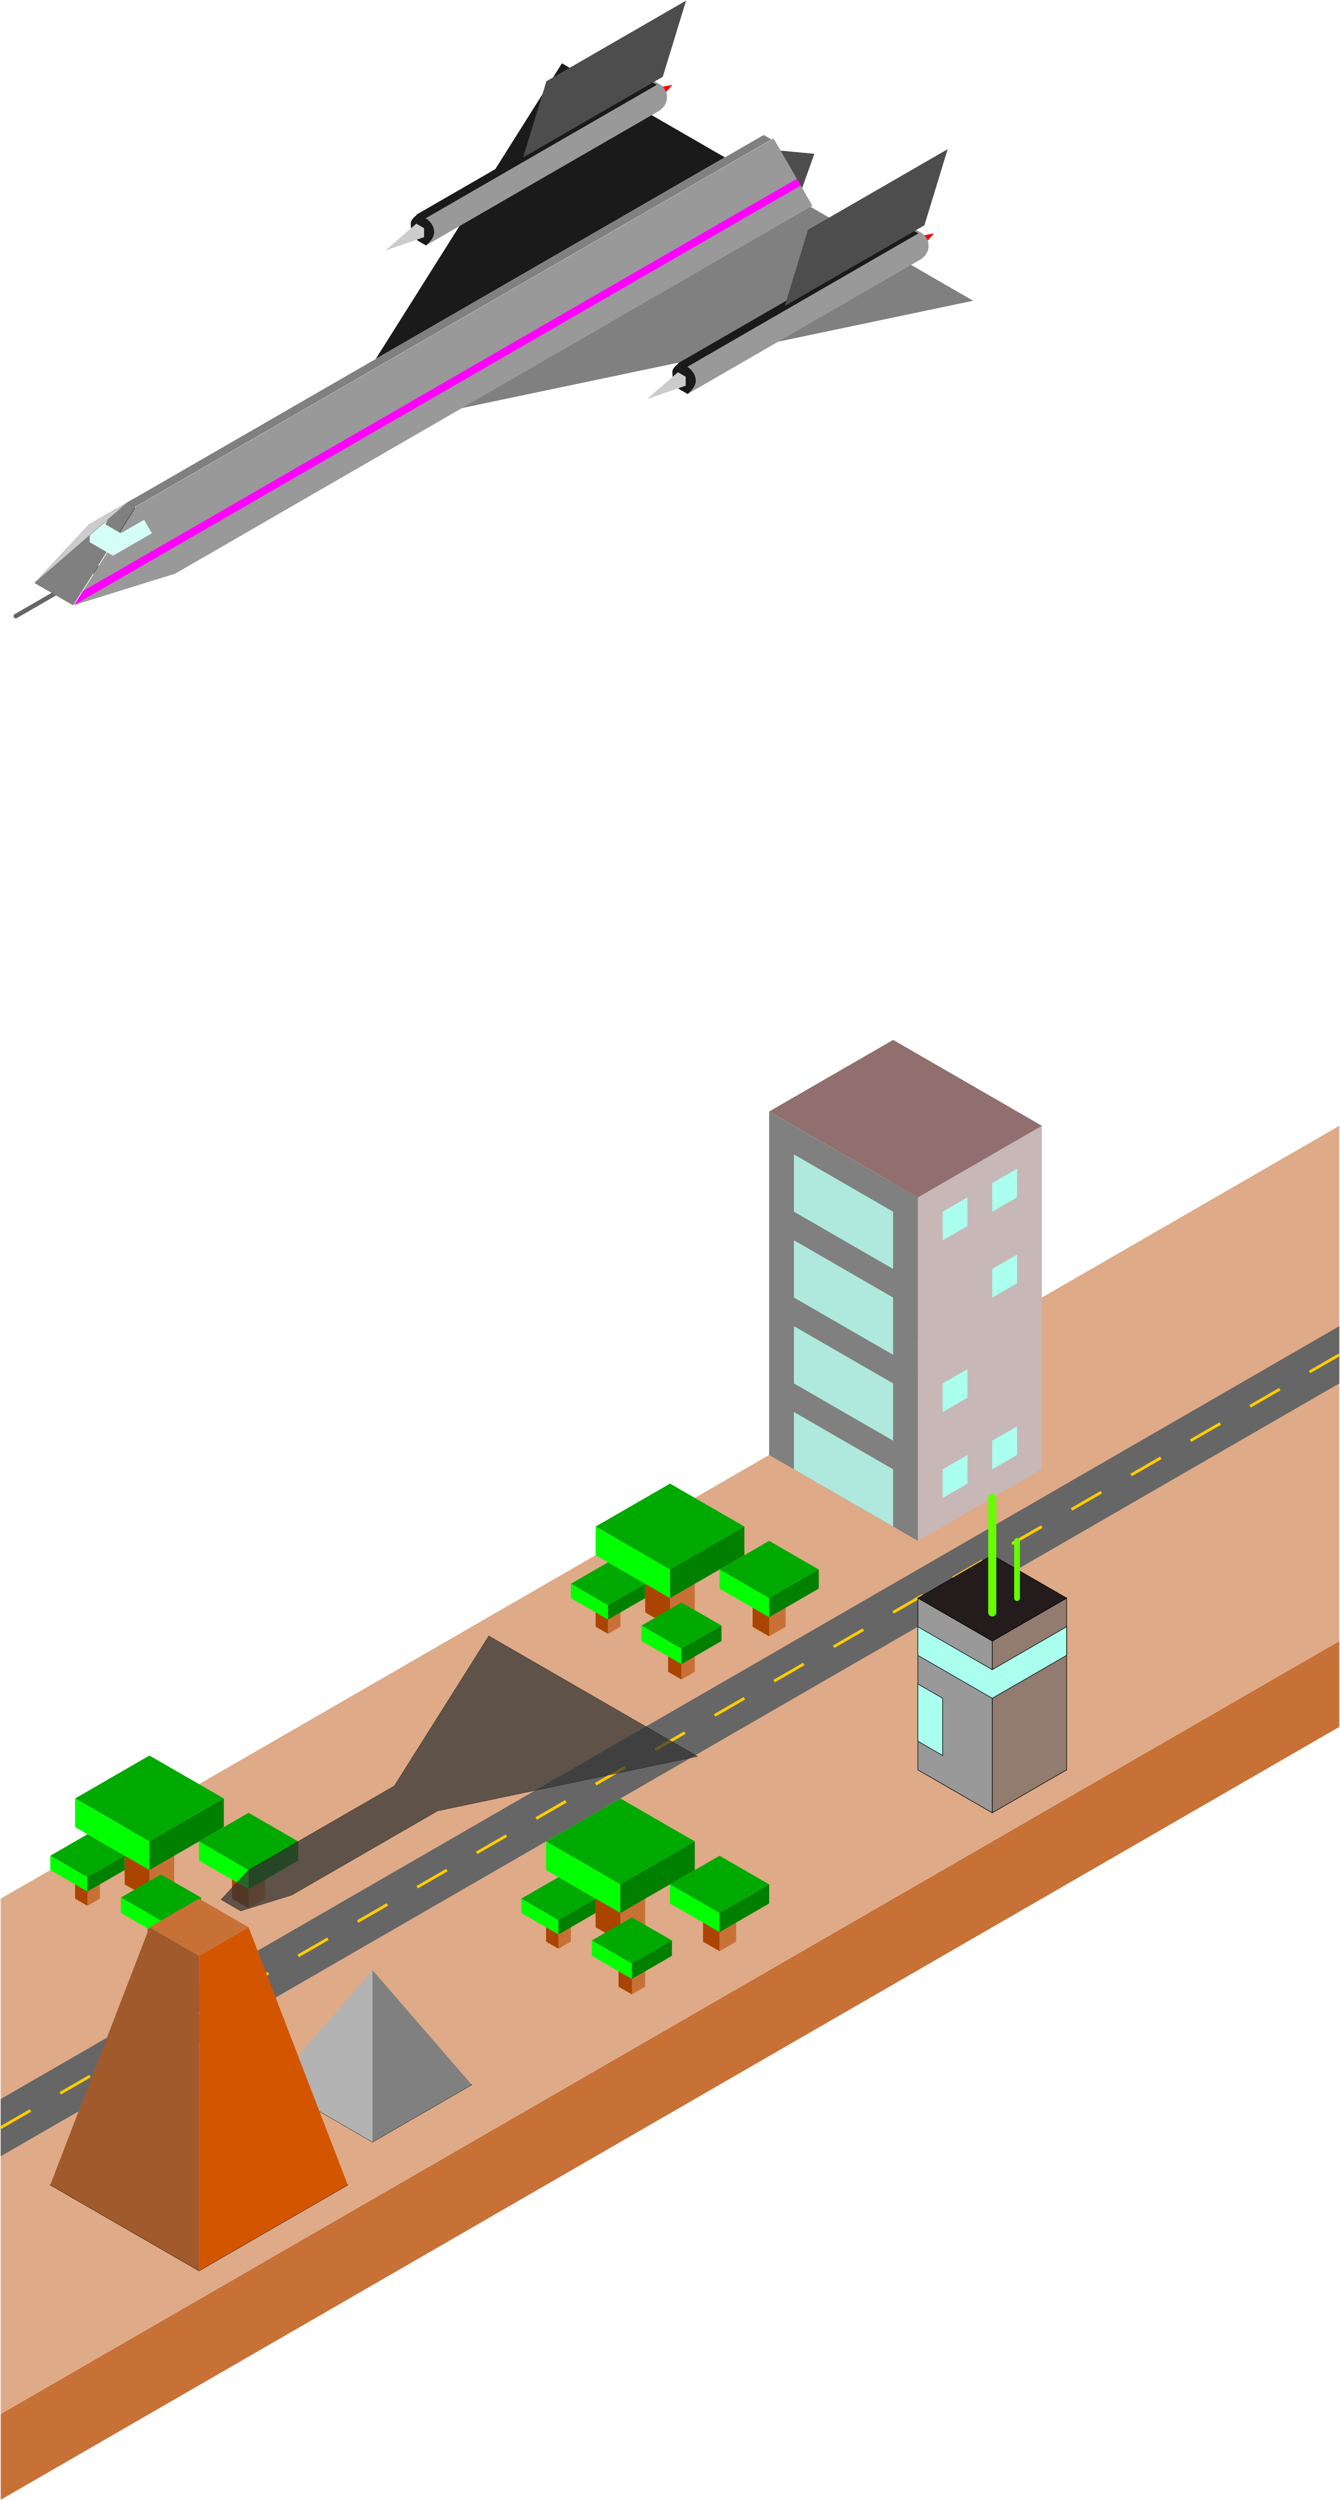 <svg xmlns="http://www.w3.org/2000/svg" xmlns:svg="http://www.w3.org/2000/svg" id="svg8" version="1.1" viewBox="0 0 619.328 1155.311"><defs id="defs2"><filter style="color-interpolation-filters:sRGB" id="filter5141"><feGaussianBlur id="feGaussianBlur5139" result="fbSourceGraphic" stdDeviation="2.5 2"/><feColorMatrix id="feColorMatrix5167" in="fbSourceGraphic" result="fbSourceGraphicAlpha" values="0 0 0 -1 0 0 0 0 -1 0 0 0 0 -1 0 0 0 0 1 0"/><feGaussianBlur id="feGaussianBlur5169" in="fbSourceGraphic" result="fbSourceGraphic" stdDeviation="10 10"/><feColorMatrix id="feColorMatrix5171" in="fbSourceGraphic" result="fbSourceGraphicAlpha" values="0 0 0 -1 0 0 0 0 -1 0 0 0 0 -1 0 0 0 0 1 0"/><feGaussianBlur id="feGaussianBlur5173" in="fbSourceGraphic" result="blur" stdDeviation="10 10"/></filter></defs><g id="layer1" transform="translate(355.491,798.78)"><path style="fill:#c87137;stroke:none;stroke-width:.265px;stroke-linecap:butt;stroke-linejoin:miter;stroke-opacity:1" id="path4552" d="M -355.161,316.844 263.506,-40.344 V -0.656 L -355.161,356.531"/><path style="fill:#deaa87;stroke:none;stroke-width:.265px;stroke-linecap:butt;stroke-linejoin:miter;stroke-opacity:1" id="path4554" d="m -355.161,78.719 618.667,-357.188 3e-5,238.125 -618.667,357.187 z"/><path style="fill:#666;stroke:none;stroke-width:.265px;stroke-linecap:butt;stroke-linejoin:miter;stroke-opacity:1" id="path4649" d="m 263.506,-185.865 -618.667,357.188 v 26.458 l 618.667,-357.188 v -26.458"/><path style="fill:none;stroke:#fc0;stroke-width:1.323;stroke-linecap:butt;stroke-linejoin:miter;stroke-miterlimit:4;stroke-dasharray:15.875,15.875;stroke-dashoffset:0;stroke-opacity:1" id="path4651" d="M -355.161,184.552 263.506,-172.635"/><path style="fill:#999;stroke:#000;stroke-width:.265px;stroke-linecap:butt;stroke-linejoin:miter;stroke-opacity:1" id="path4659" d="m -332.247,211.01 68.741,39.687 68.741,-39.687 -68.741,-39.688 z"/><path style="fill:#e3dbdb;stroke:#000;stroke-width:.265px;stroke-linecap:butt;stroke-linejoin:miter;stroke-opacity:1" id="path4661" d="m -183.309,191.167 45.827,-26.458 -45.827,-26.458 -45.827,26.458 z"/><g id="g4746" style="stroke:none"><g id="g4684" transform="translate(-45.827,13.229)" style="stroke:none"><path style="fill:#c87137;stroke:none;stroke-width:.265px;stroke-linecap:butt;stroke-linejoin:miter;stroke-opacity:1" id="path4667" d="M -22.914,58.875 V 85.333 L -11.457,78.719 V 52.26 Z"/><path style="fill:#a40;stroke:none;stroke-width:.265px;stroke-linecap:butt;stroke-linejoin:miter;stroke-opacity:1" id="path4669" d="M -34.37,52.26 V 78.719 l 11.457,6.615 V 58.875 l -11.457,-6.615"/><path style="fill:#0a0;stroke:none;stroke-width:.265px;stroke-linecap:butt;stroke-linejoin:miter;stroke-opacity:1" id="path4673" d="m -22.914,19.188 -34.37,19.844 34.37,19.844 34.37,-19.844 z"/><path style="fill:#0f0;stroke:none;stroke-width:.265px;stroke-linecap:butt;stroke-linejoin:miter;stroke-opacity:1" id="path4675" d="m -57.284,39.031 v 13.229 l 34.37,19.844 V 58.875 Z"/><path style="fill:green;stroke:none;stroke-width:.265px;stroke-linecap:butt;stroke-linejoin:miter;stroke-opacity:1" id="path4677" d="m 11.457,39.031 v 13.229 l -34.37,19.844 V 58.875 Z"/></g><g id="g4720" transform="matrix(0.5,0,0,0.5,-85.926,59.203)" style="stroke:none"><path id="path4710" d="M -22.914,58.875 V 85.333 L -11.457,78.719 V 52.26 Z" style="fill:#c87137;stroke:none;stroke-width:.265px;stroke-linecap:butt;stroke-linejoin:miter;stroke-opacity:1"/><path id="path4712" d="M -34.37,52.26 V 78.719 l 11.457,6.615 V 58.875 l -11.457,-6.615" style="fill:#a40;stroke:none;stroke-width:.265px;stroke-linecap:butt;stroke-linejoin:miter;stroke-opacity:1"/><path id="path4714" d="m -22.914,19.188 -34.37,19.844 34.37,19.844 34.37,-19.844 z" style="fill:#0a0;stroke:none;stroke-width:.265px;stroke-linecap:butt;stroke-linejoin:miter;stroke-opacity:1"/><path id="path4716" d="m -57.284,39.031 v 13.229 l 34.37,19.844 V 58.875 Z" style="fill:#0f0;stroke:none;stroke-width:.265px;stroke-linecap:butt;stroke-linejoin:miter;stroke-opacity:1"/><path id="path4718" d="m 11.457,39.031 v 13.229 l -34.37,19.844 V 58.875 Z" style="fill:green;stroke:none;stroke-width:.265px;stroke-linecap:butt;stroke-linejoin:miter;stroke-opacity:1"/></g><g id="g4696" transform="matrix(0.538,0,0,0.538,-51.115,77.037)" style="stroke:none"><path id="path4686" d="M -22.914,58.875 V 85.333 L -11.457,78.719 V 52.26 Z" style="fill:#c87137;stroke:none;stroke-width:.265px;stroke-linecap:butt;stroke-linejoin:miter;stroke-opacity:1"/><path id="path4688" d="M -34.37,52.26 V 78.719 l 11.457,6.615 V 58.875 l -11.457,-6.615" style="fill:#a40;stroke:none;stroke-width:.265px;stroke-linecap:butt;stroke-linejoin:miter;stroke-opacity:1"/><path id="path4690" d="m -22.914,19.188 -34.37,19.844 34.37,19.844 34.37,-19.844 z" style="fill:#0a0;stroke:none;stroke-width:.265px;stroke-linecap:butt;stroke-linejoin:miter;stroke-opacity:1"/><path id="path4692" d="m -57.284,39.031 v 13.229 l 34.37,19.844 V 58.875 Z" style="fill:#0f0;stroke:none;stroke-width:.265px;stroke-linecap:butt;stroke-linejoin:miter;stroke-opacity:1"/><path id="path4694" d="m 11.457,39.031 v 13.229 l -34.37,19.844 V 58.875 Z" style="fill:green;stroke:none;stroke-width:.265px;stroke-linecap:butt;stroke-linejoin:miter;stroke-opacity:1"/></g><g id="g4708" transform="matrix(0.667,0,0,0.667,-7.638,46.083)" style="stroke:none"><path style="fill:#c87137;stroke:none;stroke-width:.265px;stroke-linecap:butt;stroke-linejoin:miter;stroke-opacity:1" id="path4698" d="M -22.914,58.875 V 85.333 L -11.457,78.719 V 52.26 Z"/><path style="fill:#a40;stroke:none;stroke-width:.265px;stroke-linecap:butt;stroke-linejoin:miter;stroke-opacity:1" id="path4700" d="M -34.37,52.26 V 78.719 l 11.457,6.615 V 58.875 l -11.457,-6.615"/><path style="fill:#0a0;stroke:none;stroke-width:.265px;stroke-linecap:butt;stroke-linejoin:miter;stroke-opacity:1" id="path4702" d="m -22.914,19.188 -34.37,19.844 34.37,19.844 34.37,-19.844 z"/><path style="fill:#0f0;stroke:none;stroke-width:.265px;stroke-linecap:butt;stroke-linejoin:miter;stroke-opacity:1" id="path4704" d="m -57.284,39.031 v 13.229 l 34.37,19.844 V 58.875 Z"/><path style="fill:green;stroke:none;stroke-width:.265px;stroke-linecap:butt;stroke-linejoin:miter;stroke-opacity:1" id="path4706" d="m 11.457,39.031 v 13.229 l -34.37,19.844 V 58.875 Z"/></g></g><g id="g4804" transform="translate(-1.6609332e-6,-1.6905835e-6)" style="stroke:none"><path id="path4653" d="m 57.284,-159.406 v -158.75 l 68.741,39.687 v 158.75 L 68.741,-86.646 V -245.396 l 57.284,-33.073" style="fill:#c8b7b7;stroke:none;stroke-width:.265px;stroke-linecap:butt;stroke-linejoin:miter;stroke-opacity:1"/><path id="path4655" d="M 57.284,-318.156 -6.351819e-6,-285.083 68.741,-245.396 l 57.284,-33.073 -68.741,-39.687" style="fill:#916f6f;stroke:none;stroke-width:.265px;stroke-linecap:butt;stroke-linejoin:miter;stroke-opacity:1"/><path id="path4657" d="m -6.351819e-6,-285.083 v 158.75 L 68.741,-86.646 V -245.396 Z" style="fill:gray;stroke:none;stroke-width:.265px;stroke-linecap:butt;stroke-linejoin:miter;stroke-opacity:1"/><path id="path4748" d="m 11.457,-265.24 v 26.458 l 45.827,26.458 v -26.458 l -45.827,-26.458" style="fill:#afe9dd;stroke:none;stroke-width:.265px;stroke-linecap:butt;stroke-linejoin:miter;stroke-opacity:1"/><path style="fill:#afe9dd;stroke:none;stroke-width:.265px;stroke-linecap:butt;stroke-linejoin:miter;stroke-opacity:1" id="path4750" d="m 11.457,-185.865 v 26.458 l 45.827,26.458 v -26.458 l -45.827,-26.458"/><path id="path4752" d="m 11.457,-225.552 v 26.458 l 45.827,26.458 v -26.458 l -45.827,-26.458" style="fill:#afe9dd;stroke:none;stroke-width:.265px;stroke-linecap:butt;stroke-linejoin:miter;stroke-opacity:1"/><path style="fill:#afe9dd;stroke:none;stroke-width:.265px;stroke-linecap:butt;stroke-linejoin:miter;stroke-opacity:1" id="path4754" d="m 11.457,-146.177 v 26.458 l 45.827,26.458 v -26.458 l -45.827,-26.458"/><path id="path4756" d="m 80.198,-238.781 v 13.229 l 11.457,-6.615 v -13.229 z" style="fill:#afe;stroke:none;stroke-width:.265px;stroke-linecap:butt;stroke-linejoin:miter;stroke-opacity:1"/><path style="fill:#afe;stroke:none;stroke-width:.265px;stroke-linecap:butt;stroke-linejoin:miter;stroke-opacity:1" id="path4758" d="m 80.198,-119.719 v 13.229 l 11.457,-6.615 v -13.229 z"/><path id="path4760" d="m 103.111,-252.01 v 13.229 l 11.457,-6.615 v -13.229 z" style="fill:#afe;stroke:none;stroke-width:.265px;stroke-linecap:butt;stroke-linejoin:miter;stroke-opacity:1"/><path style="fill:#afe;stroke:none;stroke-width:.265px;stroke-linecap:butt;stroke-linejoin:miter;stroke-opacity:1" id="path4762" d="m 103.111,-132.948 v 13.229 l 11.457,-6.615 v -13.229 z"/><path id="path4764" d="m 80.198,-159.406 v 13.229 l 11.457,-6.615 v -13.229 z" style="fill:#afe;stroke:none;stroke-width:.265px;stroke-linecap:butt;stroke-linejoin:miter;stroke-opacity:1"/><path style="fill:#afe;stroke:none;stroke-width:.265px;stroke-linecap:butt;stroke-linejoin:miter;stroke-opacity:1" id="path4766" d="m 103.111,-212.323 v 13.229 l 11.457,-6.615 v -13.229 z"/></g><g id="g4784" style="stroke:none"><path id="path4770" d="m -183.309,111.792 -45.827,52.917 45.827,26.458 z" style="fill:#b3b3b3;stroke:none;stroke-width:.265px;stroke-linecap:butt;stroke-linejoin:miter;stroke-opacity:1"/><path id="path4772" d="m -183.309,111.792 45.827,52.917 -45.827,26.458 v -79.375" style="fill:gray;stroke:none;stroke-width:.265px;stroke-linecap:butt;stroke-linejoin:miter;stroke-opacity:1"/></g><g style="stroke:none" id="g4912" transform="translate(-217.679,-19.844)"><g style="stroke:none" id="g4874" transform="translate(-45.827,13.229)"><path id="path4864" d="M -22.914,58.875 V 85.333 L -11.457,78.719 V 52.26 Z" style="fill:#c87137;stroke:none;stroke-width:.265px;stroke-linecap:butt;stroke-linejoin:miter;stroke-opacity:1"/><path id="path4866" d="M -34.37,52.26 V 78.719 l 11.457,6.615 V 58.875 l -11.457,-6.615" style="fill:#a40;stroke:none;stroke-width:.265px;stroke-linecap:butt;stroke-linejoin:miter;stroke-opacity:1"/><path id="path4868" d="m -22.914,19.188 -34.37,19.844 34.37,19.844 34.37,-19.844 z" style="fill:#0a0;stroke:none;stroke-width:.265px;stroke-linecap:butt;stroke-linejoin:miter;stroke-opacity:1"/><path id="path4870" d="m -57.284,39.031 v 13.229 l 34.37,19.844 V 58.875 Z" style="fill:#0f0;stroke:none;stroke-width:.265px;stroke-linecap:butt;stroke-linejoin:miter;stroke-opacity:1"/><path id="path4872" d="m 11.457,39.031 v 13.229 l -34.37,19.844 V 58.875 Z" style="fill:green;stroke:none;stroke-width:.265px;stroke-linecap:butt;stroke-linejoin:miter;stroke-opacity:1"/></g><g style="stroke:none" id="g4886" transform="matrix(0.5,0,0,0.5,-85.926,59.203)"><path style="fill:#c87137;stroke:none;stroke-width:.265px;stroke-linecap:butt;stroke-linejoin:miter;stroke-opacity:1" id="path4876" d="M -22.914,58.875 V 85.333 L -11.457,78.719 V 52.26 Z"/><path style="fill:#a40;stroke:none;stroke-width:.265px;stroke-linecap:butt;stroke-linejoin:miter;stroke-opacity:1" id="path4878" d="M -34.37,52.26 V 78.719 l 11.457,6.615 V 58.875 l -11.457,-6.615"/><path style="fill:#0a0;stroke:none;stroke-width:.265px;stroke-linecap:butt;stroke-linejoin:miter;stroke-opacity:1" id="path4880" d="m -22.914,19.188 -34.37,19.844 34.37,19.844 34.37,-19.844 z"/><path style="fill:#0f0;stroke:none;stroke-width:.265px;stroke-linecap:butt;stroke-linejoin:miter;stroke-opacity:1" id="path4882" d="m -57.284,39.031 v 13.229 l 34.37,19.844 V 58.875 Z"/><path style="fill:green;stroke:none;stroke-width:.265px;stroke-linecap:butt;stroke-linejoin:miter;stroke-opacity:1" id="path4884" d="m 11.457,39.031 v 13.229 l -34.37,19.844 V 58.875 Z"/></g><g style="stroke:none" id="g4898" transform="matrix(0.538,0,0,0.538,-51.115,77.037)"><path style="fill:#c87137;stroke:none;stroke-width:.265px;stroke-linecap:butt;stroke-linejoin:miter;stroke-opacity:1" id="path4888" d="M -22.914,58.875 V 85.333 L -11.457,78.719 V 52.26 Z"/><path style="fill:#a40;stroke:none;stroke-width:.265px;stroke-linecap:butt;stroke-linejoin:miter;stroke-opacity:1" id="path4890" d="M -34.37,52.26 V 78.719 l 11.457,6.615 V 58.875 l -11.457,-6.615"/><path style="fill:#0a0;stroke:none;stroke-width:.265px;stroke-linecap:butt;stroke-linejoin:miter;stroke-opacity:1" id="path4892" d="m -22.914,19.188 -34.37,19.844 34.37,19.844 34.37,-19.844 z"/><path style="fill:#0f0;stroke:none;stroke-width:.265px;stroke-linecap:butt;stroke-linejoin:miter;stroke-opacity:1" id="path4894" d="m -57.284,39.031 v 13.229 l 34.37,19.844 V 58.875 Z"/><path style="fill:green;stroke:none;stroke-width:.265px;stroke-linecap:butt;stroke-linejoin:miter;stroke-opacity:1" id="path4896" d="m 11.457,39.031 v 13.229 l -34.37,19.844 V 58.875 Z"/></g><g style="stroke:none" id="g4910" transform="matrix(0.667,0,0,0.667,-7.638,46.083)"><path id="path4900" d="M -22.914,58.875 V 85.333 L -11.457,78.719 V 52.26 Z" style="fill:#c87137;stroke:none;stroke-width:.265px;stroke-linecap:butt;stroke-linejoin:miter;stroke-opacity:1"/><path id="path4902" d="M -34.37,52.26 V 78.719 l 11.457,6.615 V 58.875 l -11.457,-6.615" style="fill:#a40;stroke:none;stroke-width:.265px;stroke-linecap:butt;stroke-linejoin:miter;stroke-opacity:1"/><path id="path4904" d="m -22.914,19.188 -34.37,19.844 34.37,19.844 34.37,-19.844 z" style="fill:#0a0;stroke:none;stroke-width:.265px;stroke-linecap:butt;stroke-linejoin:miter;stroke-opacity:1"/><path id="path4906" d="m -57.284,39.031 v 13.229 l 34.37,19.844 V 58.875 Z" style="fill:#0f0;stroke:none;stroke-width:.265px;stroke-linecap:butt;stroke-linejoin:miter;stroke-opacity:1"/><path id="path4908" d="m 11.457,39.031 v 13.229 l -34.37,19.844 V 58.875 Z" style="fill:green;stroke:none;stroke-width:.265px;stroke-linecap:butt;stroke-linejoin:miter;stroke-opacity:1"/></g></g><g id="g4789" style="stroke:none"><path id="path4776" d="m -263.506,78.719 -22.914,13.229 22.914,13.229 22.914,-13.229 z" style="fill:#c87137;stroke:none;stroke-width:.265px;stroke-linecap:butt;stroke-linejoin:miter;stroke-opacity:1"/><path id="path4778" d="m -286.42,91.948 -45.827,119.063 68.741,39.687 V 105.177 Z" style="fill:#a05a2c;stroke:none;stroke-width:.265px;stroke-linecap:butt;stroke-linejoin:miter;stroke-opacity:1"/><path id="path4780" d="m -240.593,91.948 45.827,119.063 -68.741,39.687 V 105.177 l 22.914,-13.229" style="fill:#d45500;stroke:none;stroke-width:.265px;stroke-linecap:butt;stroke-linejoin:miter;stroke-opacity:1"/></g><g style="stroke:none" id="g4854" transform="translate(22.914,-145.521)"><g style="stroke:none" id="g4816" transform="translate(-45.827,13.229)"><path id="path4806" d="M -22.914,58.875 V 85.333 L -11.457,78.719 V 52.26 Z" style="fill:#c87137;stroke:none;stroke-width:.265px;stroke-linecap:butt;stroke-linejoin:miter;stroke-opacity:1"/><path id="path4808" d="M -34.37,52.26 V 78.719 l 11.457,6.615 V 58.875 l -11.457,-6.615" style="fill:#a40;stroke:none;stroke-width:.265px;stroke-linecap:butt;stroke-linejoin:miter;stroke-opacity:1"/><path id="path4810" d="m -22.914,19.188 -34.37,19.844 34.37,19.844 34.37,-19.844 z" style="fill:#0a0;stroke:none;stroke-width:.265px;stroke-linecap:butt;stroke-linejoin:miter;stroke-opacity:1"/><path id="path4812" d="m -57.284,39.031 v 13.229 l 34.37,19.844 V 58.875 Z" style="fill:#0f0;stroke:none;stroke-width:.265px;stroke-linecap:butt;stroke-linejoin:miter;stroke-opacity:1"/><path id="path4814" d="m 11.457,39.031 v 13.229 l -34.37,19.844 V 58.875 Z" style="fill:green;stroke:none;stroke-width:.265px;stroke-linecap:butt;stroke-linejoin:miter;stroke-opacity:1"/></g><g style="stroke:none" id="g4828" transform="matrix(0.5,0,0,0.5,-85.926,59.203)"><path style="fill:#c87137;stroke:none;stroke-width:.265px;stroke-linecap:butt;stroke-linejoin:miter;stroke-opacity:1" id="path4818" d="M -22.914,58.875 V 85.333 L -11.457,78.719 V 52.26 Z"/><path style="fill:#a40;stroke:none;stroke-width:.265px;stroke-linecap:butt;stroke-linejoin:miter;stroke-opacity:1" id="path4820" d="M -34.37,52.26 V 78.719 l 11.457,6.615 V 58.875 l -11.457,-6.615"/><path style="fill:#0a0;stroke:none;stroke-width:.265px;stroke-linecap:butt;stroke-linejoin:miter;stroke-opacity:1" id="path4822" d="m -22.914,19.188 -34.37,19.844 34.37,19.844 34.37,-19.844 z"/><path style="fill:#0f0;stroke:none;stroke-width:.265px;stroke-linecap:butt;stroke-linejoin:miter;stroke-opacity:1" id="path4824" d="m -57.284,39.031 v 13.229 l 34.37,19.844 V 58.875 Z"/><path style="fill:green;stroke:none;stroke-width:.265px;stroke-linecap:butt;stroke-linejoin:miter;stroke-opacity:1" id="path4826" d="m 11.457,39.031 v 13.229 l -34.37,19.844 V 58.875 Z"/></g><g style="stroke:none" id="g4840" transform="matrix(0.538,0,0,0.538,-51.115,77.037)"><path style="fill:#c87137;stroke:none;stroke-width:.265px;stroke-linecap:butt;stroke-linejoin:miter;stroke-opacity:1" id="path4830" d="M -22.914,58.875 V 85.333 L -11.457,78.719 V 52.26 Z"/><path style="fill:#a40;stroke:none;stroke-width:.265px;stroke-linecap:butt;stroke-linejoin:miter;stroke-opacity:1" id="path4832" d="M -34.37,52.26 V 78.719 l 11.457,6.615 V 58.875 l -11.457,-6.615"/><path style="fill:#0a0;stroke:none;stroke-width:.265px;stroke-linecap:butt;stroke-linejoin:miter;stroke-opacity:1" id="path4834" d="m -22.914,19.188 -34.37,19.844 34.37,19.844 34.37,-19.844 z"/><path style="fill:#0f0;stroke:none;stroke-width:.265px;stroke-linecap:butt;stroke-linejoin:miter;stroke-opacity:1" id="path4836" d="m -57.284,39.031 v 13.229 l 34.37,19.844 V 58.875 Z"/><path style="fill:green;stroke:none;stroke-width:.265px;stroke-linecap:butt;stroke-linejoin:miter;stroke-opacity:1" id="path4838" d="m 11.457,39.031 v 13.229 l -34.37,19.844 V 58.875 Z"/></g><g style="stroke:none" id="g4852" transform="matrix(0.667,0,0,0.667,-7.638,46.083)"><path id="path4842" d="M -22.914,58.875 V 85.333 L -11.457,78.719 V 52.26 Z" style="fill:#c87137;stroke:none;stroke-width:.265px;stroke-linecap:butt;stroke-linejoin:miter;stroke-opacity:1"/><path id="path4844" d="M -34.37,52.26 V 78.719 l 11.457,6.615 V 58.875 l -11.457,-6.615" style="fill:#a40;stroke:none;stroke-width:.265px;stroke-linecap:butt;stroke-linejoin:miter;stroke-opacity:1"/><path id="path4846" d="m -22.914,19.188 -34.37,19.844 34.37,19.844 34.37,-19.844 z" style="fill:#0a0;stroke:none;stroke-width:.265px;stroke-linecap:butt;stroke-linejoin:miter;stroke-opacity:1"/><path id="path4848" d="m -57.284,39.031 v 13.229 l 34.37,19.844 V 58.875 Z" style="fill:#0f0;stroke:none;stroke-width:.265px;stroke-linecap:butt;stroke-linejoin:miter;stroke-opacity:1"/><path id="path4850" d="m 11.457,39.031 v 13.229 l -34.37,19.844 V 58.875 Z" style="fill:green;stroke:none;stroke-width:.265px;stroke-linecap:butt;stroke-linejoin:miter;stroke-opacity:1"/></g></g><g id="g4929" transform="translate(91.654,-26.458)"><path id="path4858" d="m 11.457,65.49 v -79.375 l 34.37,-19.844 v 79.375 l -34.37,19.844" style="fill:#917c6f;stroke:#000;stroke-width:.265px;stroke-linecap:butt;stroke-linejoin:miter;stroke-opacity:1"/><path id="path4860" d="m 11.457,-13.885 -34.37,-19.844 34.37,-19.844 34.37,19.844 -34.37,19.844" style="fill:#241c1c;stroke:#000;stroke-width:.265px;stroke-linecap:butt;stroke-linejoin:miter;stroke-opacity:1"/><path id="path4862" d="m -22.914,-33.729 v 79.375 l 34.37,19.844 v -79.375 z" style="fill:#999;stroke:#000;stroke-width:.265px;stroke-linecap:butt;stroke-linejoin:miter;stroke-opacity:1"/><path id="path4914" d="m -22.914,-20.5 34.37,19.844 34.37,-19.844 v 13.229 l -34.37,19.844 -34.37,-19.844 v -13.229" style="fill:#afe;stroke:#000;stroke-width:.265px;stroke-linecap:butt;stroke-linejoin:miter;stroke-opacity:1"/><path id="path4916" d="M -11.457,12.573 V 39.031 L -22.914,32.417 V 5.958 Z" style="fill:#afe;stroke:#000;stroke-width:.265px;stroke-linecap:butt;stroke-linejoin:miter;stroke-opacity:1"/><path id="path4918" d="M 22.914,-33.729 V -60.187" style="fill:none;stroke:#6f0;stroke-width:2.646;stroke-linecap:round;stroke-linejoin:round;stroke-miterlimit:4;stroke-dasharray:none;stroke-opacity:1"/><path style="fill:none;stroke:#6f0;stroke-width:3.742;stroke-linecap:round;stroke-linejoin:round;stroke-miterlimit:4;stroke-dasharray:none;stroke-opacity:1" id="path4920" d="M 11.457,-27.115 V -80.031"/></g><path style="opacity:.858;fill:#333;stroke:#000;stroke-width:.134px;stroke-linecap:butt;stroke-linejoin:miter;stroke-opacity:1;filter:url(#filter5141)" id="path5137" d="m -244.232,84.402 23.658,-7.355 67.335,-38.876 120.112,-25.217 -96.454,-55.687 -43.677,69.347 -67.335,38.876 -12.739,13.659 9.099,5.254"/><g id="g5229" transform="matrix(1.565,0,0,1.565,-70.673,72.078)"><path style="fill:#666;stroke:#666;stroke-width:1.323;stroke-linecap:round;stroke-linejoin:round;stroke-miterlimit:4;stroke-dasharray:none;stroke-opacity:1" id="path5175" d="m 51.807,-506.804 -229.136,132.292"/><path style="fill:#4d4d4d;stroke:none;stroke-width:.317px;stroke-linecap:butt;stroke-linejoin:miter;stroke-opacity:1" id="path5177" d="m 58.517,-511.037 -15.276,-1.425 v 14.247 l 9.165,4.274 6.11,-17.096"/><path style="fill:#4d4d4d;stroke:none;stroke-width:.265px;stroke-linecap:butt;stroke-linejoin:miter;stroke-opacity:1" id="path5179" d="m -148.938,-397.531 -6.874,-3.969 13.748,-7.938 v 7.938 z"/><path style="fill:gray;stroke:none;stroke-width:.265px;stroke-linecap:butt;stroke-linejoin:miter;stroke-opacity:1" id="path5181" d="m -144.356,-408.115 -27.496,23.812 11.457,6.615 18.331,-29.104 -2.291,-1.323 -11.457,6.615 -16.04,17.198 27.496,-23.812"/><path style="fill:gray;stroke:none;stroke-width:.265px;stroke-linecap:butt;stroke-linejoin:miter;stroke-opacity:1" id="path5183" d="m 50.41,-499.396 54.993,31.75 -151.23,31.75 z"/><path style="fill:#1a1a1a;stroke:none;stroke-width:.265px;stroke-linecap:butt;stroke-linejoin:miter;stroke-opacity:1" id="path5185" d="m 32.079,-509.979 -48.119,-27.781 -54.993,87.312 z"/><path style="fill:#4d4d4d;stroke:none;stroke-width:.265px;stroke-linecap:butt;stroke-linejoin:miter;stroke-opacity:1" id="path5187" d="m -22.914,-449.125 -107.694,62.177 -6.874,-3.969 96.237,-55.562 z"/><path style="fill:#999;stroke:none;stroke-width:1px;stroke-linecap:butt;stroke-linejoin:miter;stroke-opacity:1" id="path5189" d="m 1516.25,-744.424 -710.141,410 -69.281,110 112.584,-35 710.141,-410 z" transform="matrix(0.265,0,0,0.265,-355.348,-318.309)"/><path style="fill:gray;stroke:none;stroke-width:.265px;stroke-linecap:butt;stroke-linejoin:miter;stroke-opacity:1" id="path5191" d="m -144.356,-408.115 2.291,1.323 187.891,-108.479 -2.291,-1.323 z"/><path style="fill:#ccc;stroke:none;stroke-width:.265px;stroke-linecap:butt;stroke-linejoin:miter;stroke-opacity:1" id="path5193" d="m -144.356,-408.115 -27.496,23.812 16.04,-17.198 z"/><path style="fill:#d5fff6;stroke:none;stroke-width:1px;stroke-linecap:butt;stroke-linejoin:miter;stroke-opacity:1" id="path5195" d="m 774.355,-319.424 -20.207,17.5 v 7.5 l 25.98,15 43.301,-25 -8.66,-15 -25.98,15 -17.32,-10 z" transform="matrix(0.265,0,0,0.265,-355.348,-318.309)"/><path style="fill:#f0f;stroke:none;stroke-width:1px;stroke-linecap:butt;stroke-linejoin:miter;stroke-opacity:1" id="path5197" d="m 1542.232,-699.424 -795.508,459.285 -9.896,15.715 805.404,-465 4.33,-2.5 z" transform="matrix(0.265,0,0,0.265,-355.348,-318.309)"/><path style="fill:none;stroke:#000;stroke-width:.265px;stroke-linecap:butt;stroke-linejoin:miter;stroke-opacity:1" id="path5199" d="M 6.874,-445.156 Z"/><g id="g5213" transform="translate(11.34,3.919)"><path id="path5201" d="m 82.489,-491.458 -6.874,1.323 2.291,3.969 z" style="fill:red;stroke:none;stroke-width:.265px;stroke-linecap:butt;stroke-linejoin:miter;stroke-opacity:1"/><path id="path5203" d="m 1628.834,-659.424 -259.807,150 v 30 l 8.66,5 259.807,-150 c 0,0 8.66,-5 8.777,-15 0.122,-10.347 -8.777,-15 -8.777,-15 z" transform="matrix(0.265,0,0,0.265,-355.348,-318.309)" style="fill:#999;stroke:none;stroke-width:1px;stroke-linecap:butt;stroke-linejoin:miter;stroke-opacity:1"/><path id="path5205" d="m 6.874,-453.094 68.741,-39.688 2.291,1.323 -68.741,39.688 z" style="fill:#1a1a1a;stroke:none;stroke-width:.265px;stroke-linecap:butt;stroke-linejoin:miter;stroke-opacity:1"/><path id="path5207" d="m 86.542,-516.329 -6.874,22.49 -41.244,23.812 6.874,-22.49 z" style="fill:#4d4d4d;stroke:none;stroke-width:.265px;stroke-linecap:butt;stroke-linejoin:miter;stroke-opacity:1"/><path id="path5209" d="m 1369.026,-509.423 8.661,4.999 c 0,0 8.659,5.001 9.09,14.748 0.297,6.715 -6.3,12.973 -9.091,15.252 z m 8.66,35 7e-4,-5.3e-4 c 0,0 -1.47,1.201 -7e-4,5.3e-4 z m 0,0 -8.659,-35.001 c 0,0 -8.219,4.992 -8.334,10.203 -0.327,14.798 8.334,19.797 8.334,19.797 z" transform="matrix(0.265,0,0,0.265,-355.348,-318.309)" style="fill:#1a1a1a;stroke:none;stroke-width:1px;stroke-linecap:butt;stroke-linejoin:miter;stroke-opacity:1"/><path id="path5211" d="m 6.874,-450.448 -9.165,7.938 11.457,-3.969 v -2.646" style="fill:#ccc;stroke:none;stroke-width:.265px;stroke-linecap:butt;stroke-linejoin:miter;stroke-opacity:1"/></g><g id="g5227" transform="translate(-65.92,-39.952)"><path style="fill:red;stroke:none;stroke-width:.265px;stroke-linecap:butt;stroke-linejoin:miter;stroke-opacity:1" id="path5215" d="m 82.489,-491.458 -6.874,1.323 2.291,3.969 z"/><path style="fill:#999;stroke:none;stroke-width:1px;stroke-linecap:butt;stroke-linejoin:miter;stroke-opacity:1" id="path5217" d="m 1628.834,-659.424 -259.807,150 v 30 l 8.66,5 259.807,-150 c 0,0 8.66,-5 8.777,-15 0.122,-10.347 -8.777,-15 -8.777,-15 z" transform="matrix(0.265,0,0,0.265,-355.348,-318.309)"/><path style="fill:#1a1a1a;stroke:none;stroke-width:.265px;stroke-linecap:butt;stroke-linejoin:miter;stroke-opacity:1" id="path5219" d="m 6.874,-453.094 68.741,-39.688 2.291,1.323 -68.741,39.688 z"/><path style="fill:#4d4d4d;stroke:none;stroke-width:.265px;stroke-linecap:butt;stroke-linejoin:miter;stroke-opacity:1" id="path5221" d="m 86.542,-516.329 -6.874,22.49 -41.244,23.812 6.874,-22.49 z"/><path style="fill:#1a1a1a;stroke:none;stroke-width:1px;stroke-linecap:butt;stroke-linejoin:miter;stroke-opacity:1" id="path5223" d="m 1369.026,-509.423 8.661,4.999 c 0,0 8.659,5.001 9.09,14.748 0.297,6.715 -6.3,12.973 -9.091,15.252 z m 8.66,35 7e-4,-5.3e-4 c 0,0 -1.47,1.201 -7e-4,5.3e-4 z m 0,0 -8.659,-35.001 c 0,0 -8.219,4.992 -8.334,10.203 -0.327,14.798 8.334,19.797 8.334,19.797 z" transform="matrix(0.265,0,0,0.265,-355.348,-318.309)"/><path style="fill:#ccc;stroke:none;stroke-width:.265px;stroke-linecap:butt;stroke-linejoin:miter;stroke-opacity:1" id="path5225" d="m 6.874,-450.448 -9.165,7.938 11.457,-3.969 v -2.646"/></g></g></g></svg>